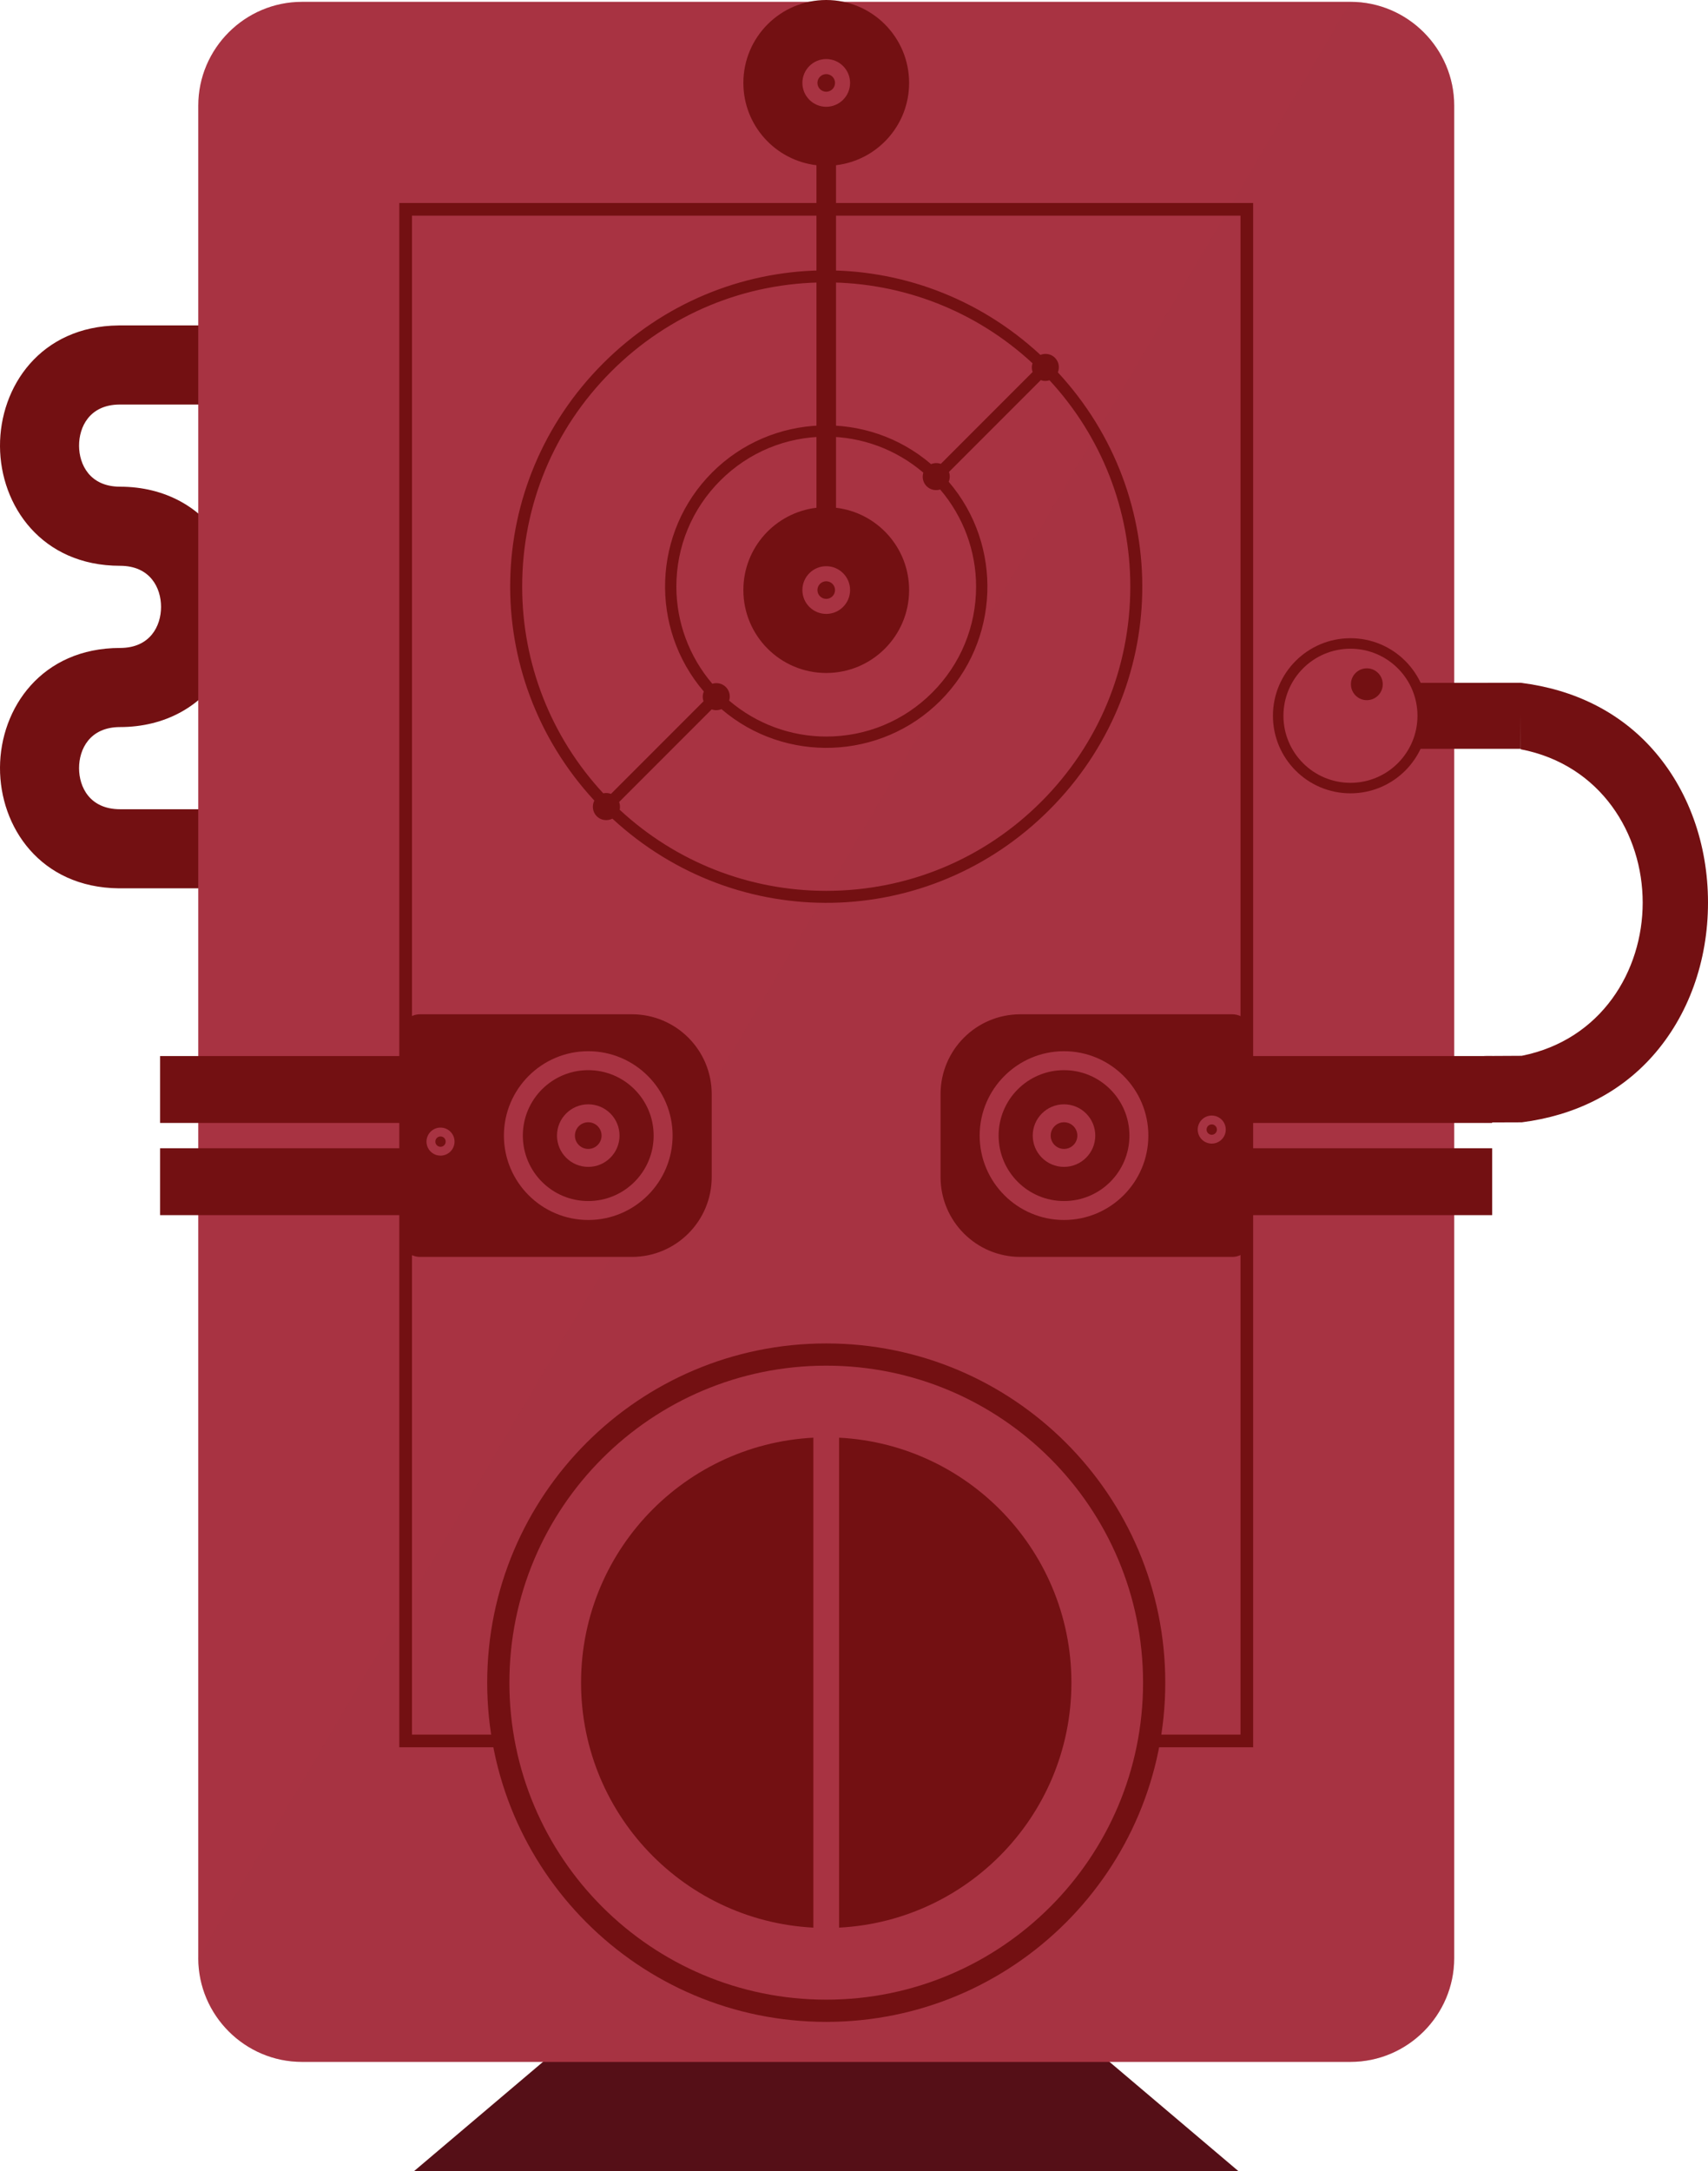 <?xml version="1.0" encoding="utf-8"?>
<!-- Generator: Adobe Illustrator 17.0.0, SVG Export Plug-In . SVG Version: 6.00 Build 0)  -->
<!DOCTYPE svg PUBLIC "-//W3C//DTD SVG 1.1//EN" "http://www.w3.org/Graphics/SVG/1.1/DTD/svg11.dtd">
<svg version="1.1" id="Layer_1" xmlns="http://www.w3.org/2000/svg" xmlns:xlink="http://www.w3.org/1999/xlink" x="0px" y="0px"
	 width="134.827px" height="171.293px" viewBox="0 3 134.827 171.293" enable-background="new 0 3 134.827 171.293"
	 xml:space="preserve">
<g>
	<g>
		<path fill="#731012" d="M55.134,28.676c1.053,0,1.906,0.854,1.906,1.906v2.428c0,1.053-0.854,1.906-1.906,1.906H9.429
			c-2.357,0.019-3.193,1.764-3.188,3.254c0.005,1.487,0.855,3.225,3.233,3.229c3.545,0,6.524,1.636,8.171,4.488
			c1.751,3.034,1.752,6.954,0,9.987c-1.647,2.853-4.626,4.489-8.174,4.489c-2.386,0.004-3.232,1.75-3.23,3.244
			c0.001,1.494,0.85,3.239,3.241,3.239h45.652c1.053,0,1.906,0.854,1.906,1.906v2.428c0,1.053-0.854,1.906-1.906,1.906H9.385
			C3.187,73.026-0.023,68.245,0,63.553c0.023-4.687,3.287-9.431,9.482-9.431c2.384-0.004,3.231-1.748,3.231-3.241
			s-0.847-3.238-3.234-3.242c-6.192,0-9.456-4.744-9.479-9.43c-0.023-4.692,3.187-9.473,9.367-9.533
			c0.006,0,0.109-0.001,0.115-0.001L55.134,28.676z"/>
		<g>
			<polygon fill="#550F17" points="58.295,152.603 72.149,152.603 97.757,174.293 32.686,174.293 			"/>
			<g>
				<path fill="#A83342" d="M15.651,11.33c0-4.502,3.683-8.185,8.185-8.185h82.771c4.502,0,8.185,3.683,8.185,8.185v146.161
					c0,4.502-3.683,8.185-8.185,8.185H23.836c-4.502,0-8.185-3.683-8.185-8.185V11.33z"/>
				<path opacity="0.2" fill="#A83342" enable-background="new    " d="M106.607,3.145c4.502,0,8.185,3.683,8.185,8.185v146.161
					c0,4.502-3.683,8.185-8.185,8.185H23.836c-4.502,0-8.185-3.683-8.185-8.185L106.607,3.145z"/>
				<rect x="32.021" y="19.515" fill="none" stroke="#731012" stroke-miterlimit="10" width="66.401" height="120.839"/>
			</g>
			<path fill="#731012" d="M65.994,43.061V16.035c3.249-0.382,5.77-3.141,5.77-6.493C71.764,5.929,68.835,3,65.222,3
				S58.68,5.929,58.68,9.542c0,3.351,2.521,6.11,5.77,6.493v27.026c-3.249,0.383-5.77,3.141-5.77,6.493
				c0,3.613,2.929,6.542,6.542,6.542c3.613,0,6.542-2.929,6.542-6.542C71.764,46.202,69.242,43.444,65.994,43.061z M63.339,9.542
				c0-1.038,0.845-1.883,1.882-1.883c1.038,0,1.883,0.845,1.883,1.883s-0.845,1.883-1.883,1.883
				C64.184,11.425,63.339,10.581,63.339,9.542z M65.221,51.436c-1.038,0-1.882-0.845-1.882-1.882c0-1.038,0.845-1.883,1.882-1.883
				c1.038,0,1.883,0.845,1.883,1.883C67.104,50.592,66.26,51.436,65.221,51.436z M65.221,48.86c-0.383,0-0.694,0.312-0.694,0.695
				s0.311,0.694,0.694,0.694s0.695-0.311,0.695-0.694S65.605,48.86,65.221,48.86z M65.916,9.542c0-0.383-0.311-0.695-0.695-0.695
				c-0.383,0-0.694,0.312-0.694,0.695s0.311,0.695,0.694,0.695C65.605,10.237,65.916,9.925,65.916,9.542z"/>
			<g>
				<path fill="#731012" d="M38.459,135.756c0,14.781,11.982,26.763,26.763,26.763s26.763-11.982,26.763-26.763
					s-11.982-26.763-26.763-26.763S38.459,120.975,38.459,135.756z M85.932,135.756c0,11.438-9.272,20.71-20.71,20.71
					s-20.71-9.272-20.71-20.71s9.272-20.71,20.71-20.71S85.932,124.318,85.932,135.756z"/>
				<circle fill="#731012" cx="65.222" cy="135.756" r="20.83"/>
				<path fill="#A83342" d="M40.211,135.756c0,13.813,11.198,25.01,25.01,25.01c13.813,0,25.01-11.198,25.01-25.01
					s-11.198-25.01-25.01-25.01C51.409,110.745,40.211,121.943,40.211,135.756z M84.576,135.756
					c0,10.689-8.665,19.354-19.354,19.354s-19.354-8.665-19.354-19.354s8.665-19.354,19.354-19.354S84.576,125.067,84.576,135.756z"
					/>
				<rect x="64.205" y="114.722" fill="#A83342" width="2.033" height="42.067"/>
			</g>
			<path fill="#731012" d="M83.277,31.228c0.303,0.303,0.386,0.753,0.229,1.149c9.134,9.865,8.852,24.994-0.673,34.519
				C73.32,76.409,58.206,76.7,48.342,67.59c-0.407,0.204-0.909,0.136-1.236-0.191s-0.396-0.829-0.191-1.236
				c-9.111-9.865-8.821-24.979,0.692-34.493c9.526-9.526,24.656-9.807,34.521-0.671C82.524,30.842,82.974,30.925,83.277,31.228z
				 M81.513,32.35c-0.081-0.225-0.085-0.467-0.01-0.692c-4.447-4.114-10.222-6.377-16.282-6.378c-6.411,0-12.438,2.498-16.972,7.032
				c-4.533,4.533-7.03,10.56-7.03,16.971c0.001,6.071,2.273,11.856,6.402,16.307c0.2-0.046,0.41-0.03,0.609,0.045l7.306-7.306
				c-0.09-0.251-0.082-0.525,0.022-0.771c-4.313-5.029-4.038-12.586,0.657-17.281s12.253-4.971,17.282-0.658
				c0.246-0.104,0.52-0.112,0.77-0.022L81.513,32.35z M48.916,66.885c4.45,4.128,10.234,6.399,16.305,6.4
				c6.41,0,12.437-2.497,16.971-7.03c4.534-4.534,7.031-10.562,7.032-16.972c0-6.059-2.263-11.833-6.376-16.28
				c-0.226,0.075-0.468,0.071-0.693-0.011l-7.245,7.245c0.091,0.251,0.083,0.526-0.021,0.772c4.311,5.027,4.034,12.584-0.66,17.279
				c-4.694,4.693-12.251,4.97-17.278,0.659c-0.246,0.104-0.521,0.112-0.772,0.022l-7.306,7.306
				C48.946,66.475,48.962,66.685,48.916,66.885z M73.145,41.36c-0.282-0.282-0.376-0.693-0.26-1.07
				c-2.144-1.831-4.859-2.837-7.664-2.838c-3.16,0.001-6.131,1.232-8.365,3.466s-3.465,5.205-3.465,8.364
				c0.001,2.806,1.007,5.521,2.838,7.664c0.377-0.117,0.788-0.022,1.07,0.26s0.377,0.693,0.26,1.07
				c2.143,1.83,4.857,2.835,7.663,2.836c3.159,0,6.129-1.23,8.364-3.465c2.234-2.235,3.465-5.206,3.466-8.366
				c-0.001-2.805-1.006-5.519-2.836-7.662C73.839,41.737,73.427,41.642,73.145,41.36z"/>
		</g>
		<g>
			<g>
				<g>
					<rect x="12.637" y="93.593" fill="#731012" width="18.984" height="5.277"/>
				</g>
				<g>
					<rect x="12.637" y="86.319" fill="#731012" width="18.984" height="5.277"/>
				</g>
			</g>
			<path fill="#731012" d="M35.182,93.069c0-0.225-0.183-0.408-0.409-0.408s-0.408,0.183-0.408,0.408s0.183,0.409,0.408,0.409
				S35.182,93.295,35.182,93.069z M31.621,84.558v16.073c0,0.847,0.687,1.534,1.534,1.534h16.728c3.478,0,6.298-2.82,6.298-6.298
				v-6.546c0-3.478-2.82-6.298-6.298-6.298H33.155C32.308,83.024,31.621,83.711,31.621,84.558z M33.667,93.069
				c0-0.61,0.496-1.106,1.107-1.106s1.107,0.496,1.107,1.106s-0.496,1.107-1.107,1.107S33.667,93.68,33.667,93.069z M52.417,93.073
				c0,2.996-2.437,5.426-5.433,5.426c-3.003,0-5.433-2.43-5.433-5.426c0-3.003,2.43-5.433,5.433-5.433
				C49.98,87.64,52.417,90.07,52.417,93.073z"/>
			<g>
				<path fill="#A83342" d="M46.436,85.937c3.671,0,6.658,2.987,6.658,6.658s-2.987,6.658-6.658,6.658s-6.658-2.987-6.658-6.658
					C39.778,88.923,42.764,85.937,46.436,85.937z"/>
				<path fill="#731012" d="M45.383,92.595c0,0.581,0.471,1.052,1.052,1.052c0.581,0,1.052-0.471,1.052-1.052
					s-0.471-1.052-1.052-1.052C45.855,91.542,45.383,92.013,45.383,92.595z M41.272,92.595c0,2.852,2.312,5.163,5.163,5.163
					c2.852,0,5.163-2.312,5.163-5.163c0-2.852-2.312-5.163-5.163-5.163C43.584,87.431,41.272,89.743,41.272,92.595z M48.904,92.595
					c0,1.363-1.105,2.468-2.468,2.468s-2.468-1.105-2.468-2.468s1.105-2.468,2.468-2.468C47.799,90.126,48.904,91.231,48.904,92.595
					z"/>
			</g>
		</g>
		<g>
			<g>
				<g>
					<rect x="98.806" y="86.319" fill="#731012" width="18.984" height="5.277"/>
				</g>
				<g>
					<rect x="98.806" y="93.593" fill="#731012" width="18.984" height="5.277"/>
				</g>
			</g>
			<path fill="#731012" d="M95.245,92.12c0,0.225,0.183,0.408,0.409,0.408c0.225,0,0.408-0.183,0.408-0.408
				s-0.183-0.409-0.408-0.409C95.428,91.711,95.245,91.894,95.245,92.12z M98.806,100.631V84.558c0-0.847-0.687-1.534-1.534-1.534
				H80.544c-3.478,0-6.298,2.82-6.298,6.298v6.546c0,3.478,2.82,6.298,6.298,6.298h16.728
				C98.12,102.165,98.806,101.478,98.806,100.631z M96.76,92.12c0,0.61-0.496,1.106-1.107,1.106s-1.107-0.496-1.107-1.106
				s0.496-1.107,1.107-1.107S96.76,91.509,96.76,92.12z M78.01,92.116c0-2.996,2.437-5.426,5.433-5.426
				c3.003,0,5.433,2.43,5.433,5.426c0,3.003-2.43,5.433-5.433,5.433C80.448,97.549,78.01,95.119,78.01,92.116z"/>
			<g>
				<path fill="#A83342" d="M83.991,99.253c-3.671,0-6.658-2.987-6.658-6.658s2.987-6.658,6.658-6.658s6.658,2.987,6.658,6.658
					C90.649,96.266,87.663,99.253,83.991,99.253z"/>
				<path fill="#731012" d="M85.044,92.595c0-0.581-0.471-1.052-1.052-1.052s-1.052,0.471-1.052,1.052s0.471,1.052,1.052,1.052
					S85.044,93.176,85.044,92.595z M89.155,92.595c0-2.852-2.312-5.163-5.163-5.163s-5.163,2.312-5.163,5.163
					c0,2.852,2.312,5.163,5.163,5.163S89.155,95.446,89.155,92.595z M81.523,92.595c0-1.363,1.105-2.468,2.468-2.468
					s2.468,1.105,2.468,2.468s-1.105,2.468-2.468,2.468S81.523,93.958,81.523,92.595z"/>
			</g>
		</g>
		<path fill="#731012" d="M120.039,56.87c4.246,0.526,7.812,2.313,10.418,5.244c2.818,3.171,4.37,7.467,4.37,12.1
			s-1.552,8.929-4.37,12.1c-2.589,2.913-6.125,4.695-10.335,5.234c-0.027,0.004-2.926,0.007-2.954,0.01v-5.243
			c0.028-0.005,2.927-0.011,2.955-0.016c6.281-1.253,9.549-6.697,9.549-12.084c0-5.411-3.297-10.879-9.632-12.1L120.039,56.87
			L120.039,56.87z"/>
		<polygon fill="#731012" points="104.858,62.08 104.858,56.879 120.057,56.87 120.042,62.08 		"/>
		<g>
			<circle fill="#731012" cx="106.603" cy="59.472" r="6.119"/>
			<circle fill="#A83342" cx="106.603" cy="59.472" r="5.29"/>
			<circle fill="#731012" cx="107.896" cy="56.985" r="1.256"/>
		</g>
	</g>
</g>
</svg>
